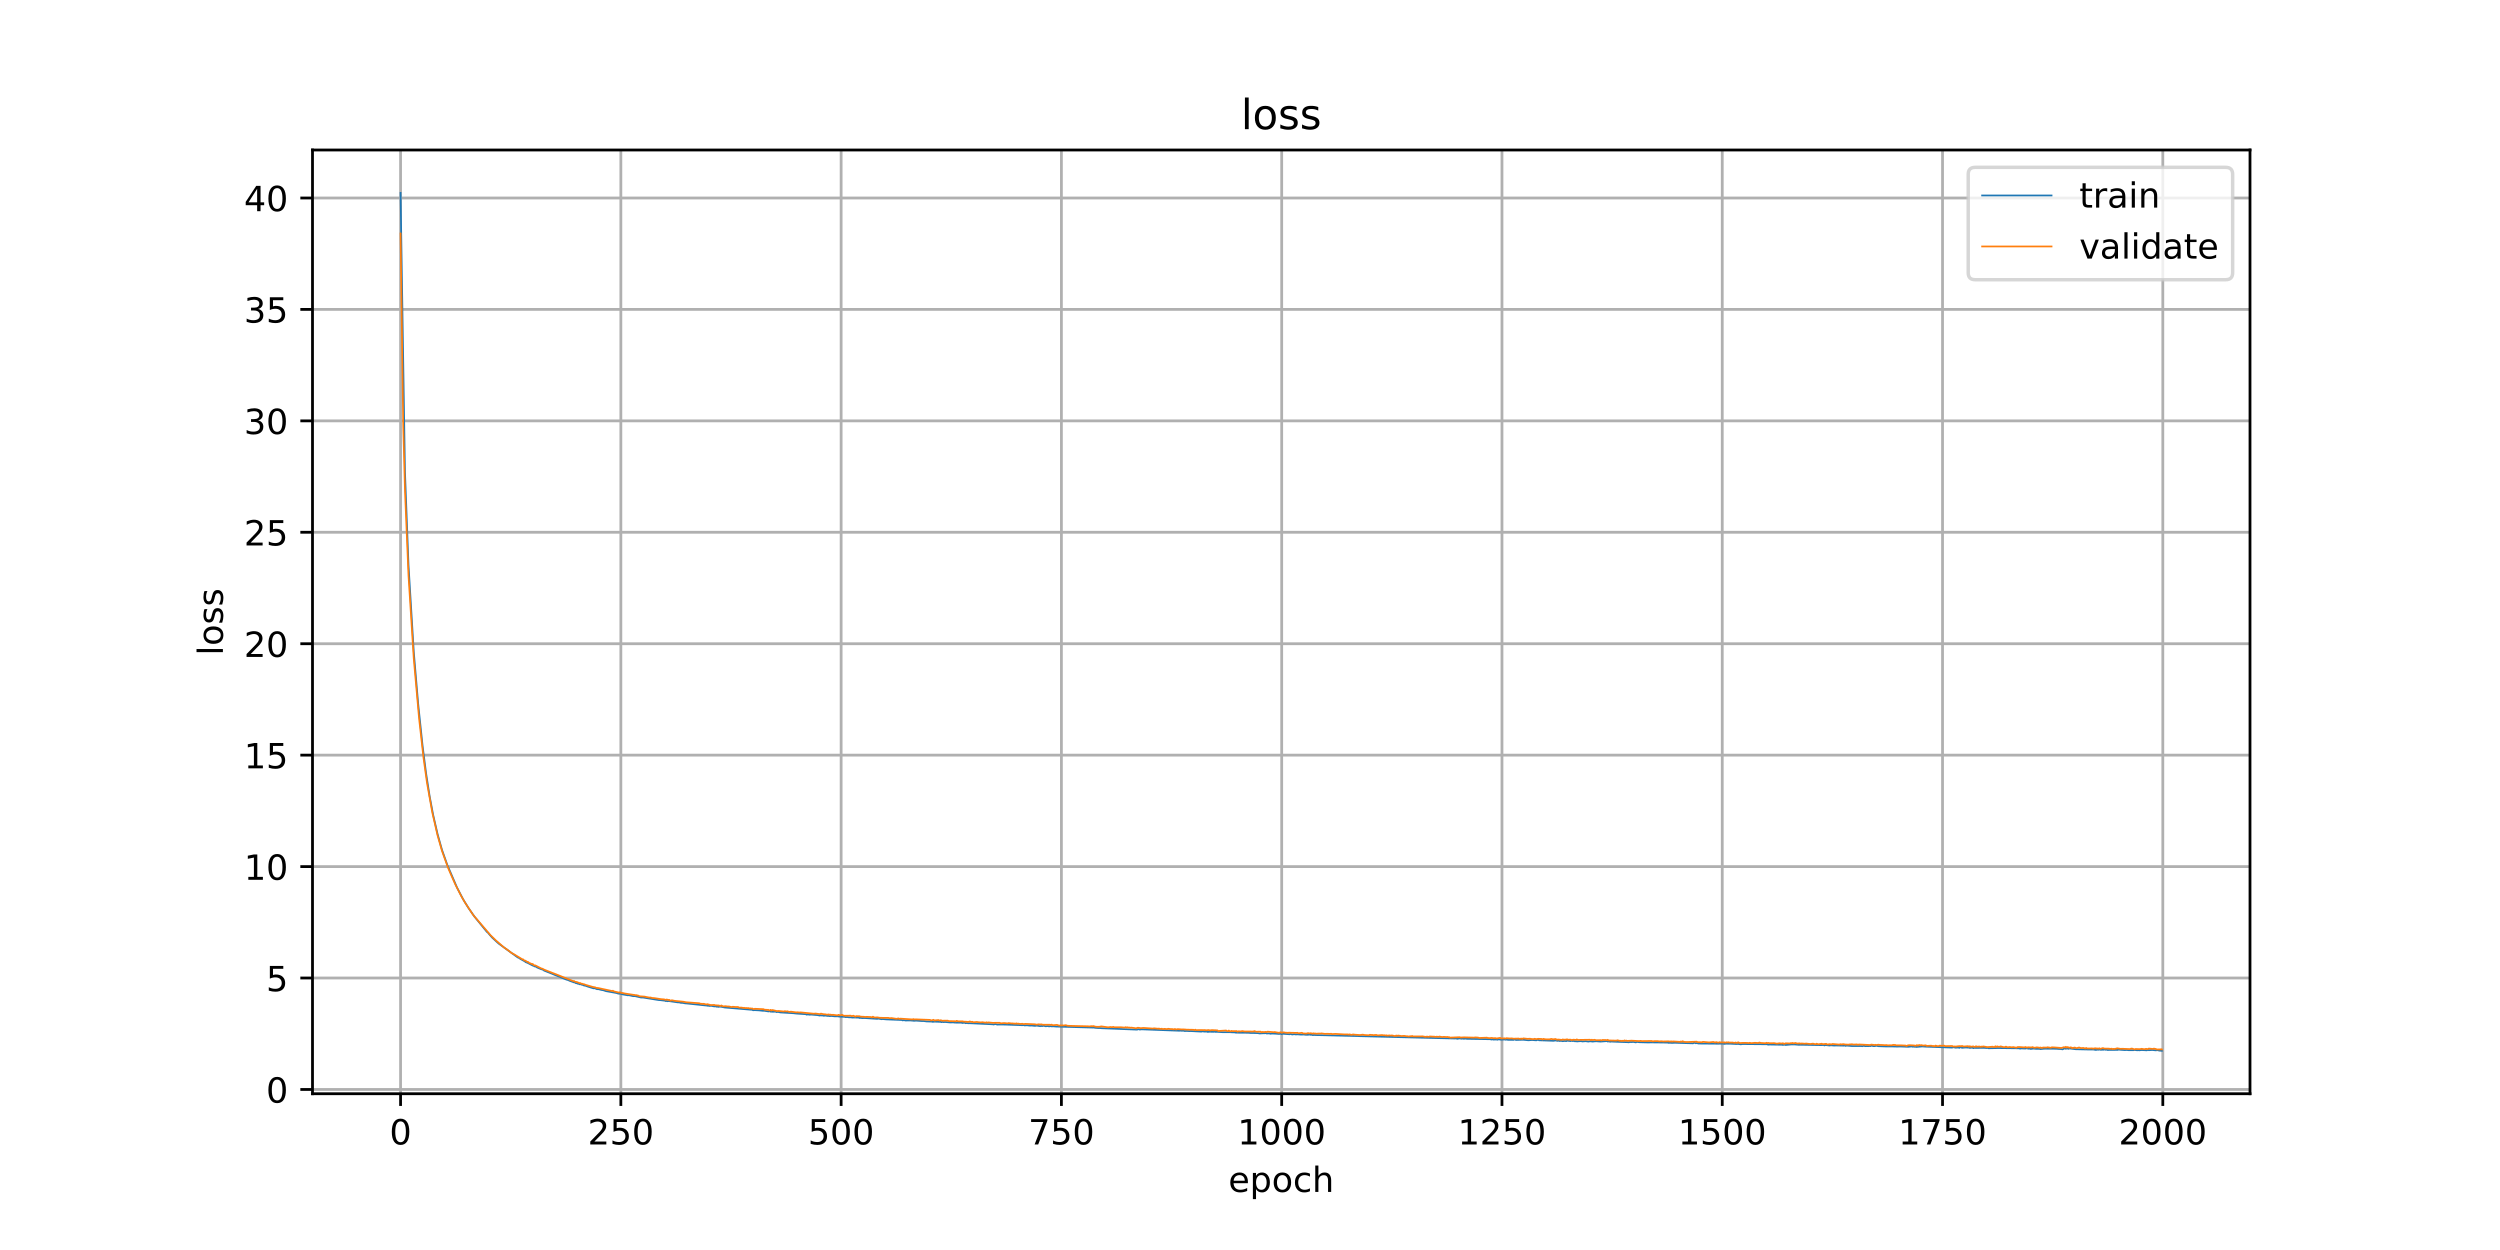 <?xml version="1.0" encoding="utf-8" standalone="no"?>
<!DOCTYPE svg PUBLIC "-//W3C//DTD SVG 1.1//EN"
  "http://www.w3.org/Graphics/SVG/1.1/DTD/svg11.dtd">
<!-- Created with matplotlib (https://matplotlib.org/) -->
<svg height="360pt" version="1.1" viewBox="0 0 720 360" width="720pt" xmlns="http://www.w3.org/2000/svg" xmlns:xlink="http://www.w3.org/1999/xlink">
 <defs>
  <style type="text/css">
*{stroke-linecap:butt;stroke-linejoin:round;}
  </style>
 </defs>
 <g id="figure_1">
  <g id="patch_1">
   <path d="M 0 360 
L 720 360 
L 720 0 
L 0 0 
z
" style="fill:#ffffff;"/>
  </g>
  <g id="axes_1">
   <g id="patch_2">
    <path d="M 90 315 
L 648 315 
L 648 43.2 
L 90 43.2 
z
" style="fill:#ffffff;"/>
   </g>
   <g id="matplotlib.axis_1">
    <g id="xtick_1">
     <g id="line2d_1">
      <path clip-path="url(#p88f28dae9d)" d="M 115.364 315 
L 115.364 43.2 
" style="fill:none;stroke:#b0b0b0;stroke-linecap:square;stroke-width:0.8;"/>
     </g>
     <g id="line2d_2">
      <defs>
       <path d="M 0 0 
L 0 3.5 
" id="m06d5d41395" style="stroke:#000000;stroke-width:0.8;"/>
      </defs>
      <g>
       <use style="stroke:#000000;stroke-width:0.8;" x="115.364" xlink:href="#m06d5d41395" y="315"/>
      </g>
     </g>
     <g id="text_1">
      <!-- 0 -->
      <defs>
       <path d="M 31.781 66.406 
Q 24.172 66.406 20.328 58.906 
Q 16.5 51.422 16.5 36.375 
Q 16.5 21.391 20.328 13.891 
Q 24.172 6.391 31.781 6.391 
Q 39.453 6.391 43.281 13.891 
Q 47.125 21.391 47.125 36.375 
Q 47.125 51.422 43.281 58.906 
Q 39.453 66.406 31.781 66.406 
z
M 31.781 74.219 
Q 44.047 74.219 50.516 64.516 
Q 56.984 54.828 56.984 36.375 
Q 56.984 17.969 50.516 8.266 
Q 44.047 -1.422 31.781 -1.422 
Q 19.531 -1.422 13.062 8.266 
Q 6.594 17.969 6.594 36.375 
Q 6.594 54.828 13.062 64.516 
Q 19.531 74.219 31.781 74.219 
z
" id="DejaVuSans-48"/>
      </defs>
      <g transform="translate(112.182 329.598)scale(0.1 -0.1)">
       <use xlink:href="#DejaVuSans-48"/>
      </g>
     </g>
    </g>
    <g id="xtick_2">
     <g id="line2d_3">
      <path clip-path="url(#p88f28dae9d)" d="M 178.804 315 
L 178.804 43.2 
" style="fill:none;stroke:#b0b0b0;stroke-linecap:square;stroke-width:0.8;"/>
     </g>
     <g id="line2d_4">
      <g>
       <use style="stroke:#000000;stroke-width:0.8;" x="178.804" xlink:href="#m06d5d41395" y="315"/>
      </g>
     </g>
     <g id="text_2">
      <!-- 250 -->
      <defs>
       <path d="M 19.188 8.297 
L 53.609 8.297 
L 53.609 0 
L 7.328 0 
L 7.328 8.297 
Q 12.938 14.109 22.625 23.891 
Q 32.328 33.688 34.812 36.531 
Q 39.547 41.844 41.422 45.531 
Q 43.312 49.219 43.312 52.781 
Q 43.312 58.594 39.234 62.25 
Q 35.156 65.922 28.609 65.922 
Q 23.969 65.922 18.812 64.312 
Q 13.672 62.703 7.812 59.422 
L 7.812 69.391 
Q 13.766 71.781 18.938 73 
Q 24.125 74.219 28.422 74.219 
Q 39.75 74.219 46.484 68.547 
Q 53.219 62.891 53.219 53.422 
Q 53.219 48.922 51.531 44.891 
Q 49.859 40.875 45.406 35.406 
Q 44.188 33.984 37.641 27.219 
Q 31.109 20.453 19.188 8.297 
z
" id="DejaVuSans-50"/>
       <path d="M 10.797 72.906 
L 49.516 72.906 
L 49.516 64.594 
L 19.828 64.594 
L 19.828 46.734 
Q 21.969 47.469 24.109 47.828 
Q 26.266 48.188 28.422 48.188 
Q 40.625 48.188 47.75 41.5 
Q 54.891 34.812 54.891 23.391 
Q 54.891 11.625 47.562 5.094 
Q 40.234 -1.422 26.906 -1.422 
Q 22.312 -1.422 17.547 -0.641 
Q 12.797 0.141 7.719 1.703 
L 7.719 11.625 
Q 12.109 9.234 16.797 8.062 
Q 21.484 6.891 26.703 6.891 
Q 35.156 6.891 40.078 11.328 
Q 45.016 15.766 45.016 23.391 
Q 45.016 31 40.078 35.438 
Q 35.156 39.891 26.703 39.891 
Q 22.75 39.891 18.812 39.016 
Q 14.891 38.141 10.797 36.281 
z
" id="DejaVuSans-53"/>
      </defs>
      <g transform="translate(169.261 329.598)scale(0.1 -0.1)">
       <use xlink:href="#DejaVuSans-50"/>
       <use x="63.623" xlink:href="#DejaVuSans-53"/>
       <use x="127.246" xlink:href="#DejaVuSans-48"/>
      </g>
     </g>
    </g>
    <g id="xtick_3">
     <g id="line2d_5">
      <path clip-path="url(#p88f28dae9d)" d="M 242.245 315 
L 242.245 43.2 
" style="fill:none;stroke:#b0b0b0;stroke-linecap:square;stroke-width:0.8;"/>
     </g>
     <g id="line2d_6">
      <g>
       <use style="stroke:#000000;stroke-width:0.8;" x="242.245" xlink:href="#m06d5d41395" y="315"/>
      </g>
     </g>
     <g id="text_3">
      <!-- 500 -->
      <g transform="translate(232.702 329.598)scale(0.1 -0.1)">
       <use xlink:href="#DejaVuSans-53"/>
       <use x="63.623" xlink:href="#DejaVuSans-48"/>
       <use x="127.246" xlink:href="#DejaVuSans-48"/>
      </g>
     </g>
    </g>
    <g id="xtick_4">
     <g id="line2d_7">
      <path clip-path="url(#p88f28dae9d)" d="M 305.686 315 
L 305.686 43.2 
" style="fill:none;stroke:#b0b0b0;stroke-linecap:square;stroke-width:0.8;"/>
     </g>
     <g id="line2d_8">
      <g>
       <use style="stroke:#000000;stroke-width:0.8;" x="305.686" xlink:href="#m06d5d41395" y="315"/>
      </g>
     </g>
     <g id="text_4">
      <!-- 750 -->
      <defs>
       <path d="M 8.203 72.906 
L 55.078 72.906 
L 55.078 68.703 
L 28.609 0 
L 18.312 0 
L 43.219 64.594 
L 8.203 64.594 
z
" id="DejaVuSans-55"/>
      </defs>
      <g transform="translate(296.142 329.598)scale(0.1 -0.1)">
       <use xlink:href="#DejaVuSans-55"/>
       <use x="63.623" xlink:href="#DejaVuSans-53"/>
       <use x="127.246" xlink:href="#DejaVuSans-48"/>
      </g>
     </g>
    </g>
    <g id="xtick_5">
     <g id="line2d_9">
      <path clip-path="url(#p88f28dae9d)" d="M 369.127 315 
L 369.127 43.2 
" style="fill:none;stroke:#b0b0b0;stroke-linecap:square;stroke-width:0.8;"/>
     </g>
     <g id="line2d_10">
      <g>
       <use style="stroke:#000000;stroke-width:0.8;" x="369.127" xlink:href="#m06d5d41395" y="315"/>
      </g>
     </g>
     <g id="text_5">
      <!-- 1000 -->
      <defs>
       <path d="M 12.406 8.297 
L 28.516 8.297 
L 28.516 63.922 
L 10.984 60.406 
L 10.984 69.391 
L 28.422 72.906 
L 38.281 72.906 
L 38.281 8.297 
L 54.391 8.297 
L 54.391 0 
L 12.406 0 
z
" id="DejaVuSans-49"/>
      </defs>
      <g transform="translate(356.402 329.598)scale(0.1 -0.1)">
       <use xlink:href="#DejaVuSans-49"/>
       <use x="63.623" xlink:href="#DejaVuSans-48"/>
       <use x="127.246" xlink:href="#DejaVuSans-48"/>
       <use x="190.869" xlink:href="#DejaVuSans-48"/>
      </g>
     </g>
    </g>
    <g id="xtick_6">
     <g id="line2d_11">
      <path clip-path="url(#p88f28dae9d)" d="M 432.568 315 
L 432.568 43.2 
" style="fill:none;stroke:#b0b0b0;stroke-linecap:square;stroke-width:0.8;"/>
     </g>
     <g id="line2d_12">
      <g>
       <use style="stroke:#000000;stroke-width:0.8;" x="432.568" xlink:href="#m06d5d41395" y="315"/>
      </g>
     </g>
     <g id="text_6">
      <!-- 1250 -->
      <g transform="translate(419.843 329.598)scale(0.1 -0.1)">
       <use xlink:href="#DejaVuSans-49"/>
       <use x="63.623" xlink:href="#DejaVuSans-50"/>
       <use x="127.246" xlink:href="#DejaVuSans-53"/>
       <use x="190.869" xlink:href="#DejaVuSans-48"/>
      </g>
     </g>
    </g>
    <g id="xtick_7">
     <g id="line2d_13">
      <path clip-path="url(#p88f28dae9d)" d="M 496.009 315 
L 496.009 43.2 
" style="fill:none;stroke:#b0b0b0;stroke-linecap:square;stroke-width:0.8;"/>
     </g>
     <g id="line2d_14">
      <g>
       <use style="stroke:#000000;stroke-width:0.8;" x="496.009" xlink:href="#m06d5d41395" y="315"/>
      </g>
     </g>
     <g id="text_7">
      <!-- 1500 -->
      <g transform="translate(483.284 329.598)scale(0.1 -0.1)">
       <use xlink:href="#DejaVuSans-49"/>
       <use x="63.623" xlink:href="#DejaVuSans-53"/>
       <use x="127.246" xlink:href="#DejaVuSans-48"/>
       <use x="190.869" xlink:href="#DejaVuSans-48"/>
      </g>
     </g>
    </g>
    <g id="xtick_8">
     <g id="line2d_15">
      <path clip-path="url(#p88f28dae9d)" d="M 559.449 315 
L 559.449 43.2 
" style="fill:none;stroke:#b0b0b0;stroke-linecap:square;stroke-width:0.8;"/>
     </g>
     <g id="line2d_16">
      <g>
       <use style="stroke:#000000;stroke-width:0.8;" x="559.449" xlink:href="#m06d5d41395" y="315"/>
      </g>
     </g>
     <g id="text_8">
      <!-- 1750 -->
      <g transform="translate(546.724 329.598)scale(0.1 -0.1)">
       <use xlink:href="#DejaVuSans-49"/>
       <use x="63.623" xlink:href="#DejaVuSans-55"/>
       <use x="127.246" xlink:href="#DejaVuSans-53"/>
       <use x="190.869" xlink:href="#DejaVuSans-48"/>
      </g>
     </g>
    </g>
    <g id="xtick_9">
     <g id="line2d_17">
      <path clip-path="url(#p88f28dae9d)" d="M 622.89 315 
L 622.89 43.2 
" style="fill:none;stroke:#b0b0b0;stroke-linecap:square;stroke-width:0.8;"/>
     </g>
     <g id="line2d_18">
      <g>
       <use style="stroke:#000000;stroke-width:0.8;" x="622.89" xlink:href="#m06d5d41395" y="315"/>
      </g>
     </g>
     <g id="text_9">
      <!-- 2000 -->
      <g transform="translate(610.165 329.598)scale(0.1 -0.1)">
       <use xlink:href="#DejaVuSans-50"/>
       <use x="63.623" xlink:href="#DejaVuSans-48"/>
       <use x="127.246" xlink:href="#DejaVuSans-48"/>
       <use x="190.869" xlink:href="#DejaVuSans-48"/>
      </g>
     </g>
    </g>
    <g id="text_10">
     <!-- epoch -->
     <defs>
      <path d="M 56.203 29.594 
L 56.203 25.203 
L 14.891 25.203 
Q 15.484 15.922 20.484 11.062 
Q 25.484 6.203 34.422 6.203 
Q 39.594 6.203 44.453 7.469 
Q 49.312 8.734 54.109 11.281 
L 54.109 2.781 
Q 49.266 0.734 44.188 -0.344 
Q 39.109 -1.422 33.891 -1.422 
Q 20.797 -1.422 13.156 6.188 
Q 5.516 13.812 5.516 26.812 
Q 5.516 40.234 12.766 48.109 
Q 20.016 56 32.328 56 
Q 43.359 56 49.781 48.891 
Q 56.203 41.797 56.203 29.594 
z
M 47.219 32.234 
Q 47.125 39.594 43.094 43.984 
Q 39.062 48.391 32.422 48.391 
Q 24.906 48.391 20.391 44.141 
Q 15.875 39.891 15.188 32.172 
z
" id="DejaVuSans-101"/>
      <path d="M 18.109 8.203 
L 18.109 -20.797 
L 9.078 -20.797 
L 9.078 54.688 
L 18.109 54.688 
L 18.109 46.391 
Q 20.953 51.266 25.266 53.625 
Q 29.594 56 35.594 56 
Q 45.562 56 51.781 48.094 
Q 58.016 40.188 58.016 27.297 
Q 58.016 14.406 51.781 6.484 
Q 45.562 -1.422 35.594 -1.422 
Q 29.594 -1.422 25.266 0.953 
Q 20.953 3.328 18.109 8.203 
z
M 48.688 27.297 
Q 48.688 37.203 44.609 42.844 
Q 40.531 48.484 33.406 48.484 
Q 26.266 48.484 22.188 42.844 
Q 18.109 37.203 18.109 27.297 
Q 18.109 17.391 22.188 11.75 
Q 26.266 6.109 33.406 6.109 
Q 40.531 6.109 44.609 11.75 
Q 48.688 17.391 48.688 27.297 
z
" id="DejaVuSans-112"/>
      <path d="M 30.609 48.391 
Q 23.391 48.391 19.188 42.75 
Q 14.984 37.109 14.984 27.297 
Q 14.984 17.484 19.156 11.844 
Q 23.344 6.203 30.609 6.203 
Q 37.797 6.203 41.984 11.859 
Q 46.188 17.531 46.188 27.297 
Q 46.188 37.016 41.984 42.703 
Q 37.797 48.391 30.609 48.391 
z
M 30.609 56 
Q 42.328 56 49.016 48.375 
Q 55.719 40.766 55.719 27.297 
Q 55.719 13.875 49.016 6.219 
Q 42.328 -1.422 30.609 -1.422 
Q 18.844 -1.422 12.172 6.219 
Q 5.516 13.875 5.516 27.297 
Q 5.516 40.766 12.172 48.375 
Q 18.844 56 30.609 56 
z
" id="DejaVuSans-111"/>
      <path d="M 48.781 52.594 
L 48.781 44.188 
Q 44.969 46.297 41.141 47.344 
Q 37.312 48.391 33.406 48.391 
Q 24.656 48.391 19.812 42.844 
Q 14.984 37.312 14.984 27.297 
Q 14.984 17.281 19.812 11.734 
Q 24.656 6.203 33.406 6.203 
Q 37.312 6.203 41.141 7.25 
Q 44.969 8.297 48.781 10.406 
L 48.781 2.094 
Q 45.016 0.344 40.984 -0.531 
Q 36.969 -1.422 32.422 -1.422 
Q 20.062 -1.422 12.781 6.344 
Q 5.516 14.109 5.516 27.297 
Q 5.516 40.672 12.859 48.328 
Q 20.219 56 33.016 56 
Q 37.156 56 41.109 55.141 
Q 45.062 54.297 48.781 52.594 
z
" id="DejaVuSans-99"/>
      <path d="M 54.891 33.016 
L 54.891 0 
L 45.906 0 
L 45.906 32.719 
Q 45.906 40.484 42.875 44.328 
Q 39.844 48.188 33.797 48.188 
Q 26.516 48.188 22.312 43.547 
Q 18.109 38.922 18.109 30.906 
L 18.109 0 
L 9.078 0 
L 9.078 75.984 
L 18.109 75.984 
L 18.109 46.188 
Q 21.344 51.125 25.703 53.562 
Q 30.078 56 35.797 56 
Q 45.219 56 50.047 50.172 
Q 54.891 44.344 54.891 33.016 
z
" id="DejaVuSans-104"/>
     </defs>
     <g transform="translate(353.772 343.277)scale(0.1 -0.1)">
      <use xlink:href="#DejaVuSans-101"/>
      <use x="61.523" xlink:href="#DejaVuSans-112"/>
      <use x="125" xlink:href="#DejaVuSans-111"/>
      <use x="186.182" xlink:href="#DejaVuSans-99"/>
      <use x="241.162" xlink:href="#DejaVuSans-104"/>
     </g>
    </g>
   </g>
   <g id="matplotlib.axis_2">
    <g id="ytick_1">
     <g id="line2d_19">
      <path clip-path="url(#p88f28dae9d)" d="M 90 313.764 
L 648 313.764 
" style="fill:none;stroke:#b0b0b0;stroke-linecap:square;stroke-width:0.8;"/>
     </g>
     <g id="line2d_20">
      <defs>
       <path d="M 0 0 
L -3.5 0 
" id="mb025f20c48" style="stroke:#000000;stroke-width:0.8;"/>
      </defs>
      <g>
       <use style="stroke:#000000;stroke-width:0.8;" x="90" xlink:href="#mb025f20c48" y="313.764"/>
      </g>
     </g>
     <g id="text_11">
      <!-- 0 -->
      <g transform="translate(76.638 317.564)scale(0.1 -0.1)">
       <use xlink:href="#DejaVuSans-48"/>
      </g>
     </g>
    </g>
    <g id="ytick_2">
     <g id="line2d_21">
      <path clip-path="url(#p88f28dae9d)" d="M 90 281.671 
L 648 281.671 
" style="fill:none;stroke:#b0b0b0;stroke-linecap:square;stroke-width:0.8;"/>
     </g>
     <g id="line2d_22">
      <g>
       <use style="stroke:#000000;stroke-width:0.8;" x="90" xlink:href="#mb025f20c48" y="281.671"/>
      </g>
     </g>
     <g id="text_12">
      <!-- 5 -->
      <g transform="translate(76.638 285.47)scale(0.1 -0.1)">
       <use xlink:href="#DejaVuSans-53"/>
      </g>
     </g>
    </g>
    <g id="ytick_3">
     <g id="line2d_23">
      <path clip-path="url(#p88f28dae9d)" d="M 90 249.578 
L 648 249.578 
" style="fill:none;stroke:#b0b0b0;stroke-linecap:square;stroke-width:0.8;"/>
     </g>
     <g id="line2d_24">
      <g>
       <use style="stroke:#000000;stroke-width:0.8;" x="90" xlink:href="#mb025f20c48" y="249.578"/>
      </g>
     </g>
     <g id="text_13">
      <!-- 10 -->
      <g transform="translate(70.275 253.377)scale(0.1 -0.1)">
       <use xlink:href="#DejaVuSans-49"/>
       <use x="63.623" xlink:href="#DejaVuSans-48"/>
      </g>
     </g>
    </g>
    <g id="ytick_4">
     <g id="line2d_25">
      <path clip-path="url(#p88f28dae9d)" d="M 90 217.485 
L 648 217.485 
" style="fill:none;stroke:#b0b0b0;stroke-linecap:square;stroke-width:0.8;"/>
     </g>
     <g id="line2d_26">
      <g>
       <use style="stroke:#000000;stroke-width:0.8;" x="90" xlink:href="#mb025f20c48" y="217.485"/>
      </g>
     </g>
     <g id="text_14">
      <!-- 15 -->
      <g transform="translate(70.275 221.284)scale(0.1 -0.1)">
       <use xlink:href="#DejaVuSans-49"/>
       <use x="63.623" xlink:href="#DejaVuSans-53"/>
      </g>
     </g>
    </g>
    <g id="ytick_5">
     <g id="line2d_27">
      <path clip-path="url(#p88f28dae9d)" d="M 90 185.392 
L 648 185.392 
" style="fill:none;stroke:#b0b0b0;stroke-linecap:square;stroke-width:0.8;"/>
     </g>
     <g id="line2d_28">
      <g>
       <use style="stroke:#000000;stroke-width:0.8;" x="90" xlink:href="#mb025f20c48" y="185.392"/>
      </g>
     </g>
     <g id="text_15">
      <!-- 20 -->
      <g transform="translate(70.275 189.191)scale(0.1 -0.1)">
       <use xlink:href="#DejaVuSans-50"/>
       <use x="63.623" xlink:href="#DejaVuSans-48"/>
      </g>
     </g>
    </g>
    <g id="ytick_6">
     <g id="line2d_29">
      <path clip-path="url(#p88f28dae9d)" d="M 90 153.298 
L 648 153.298 
" style="fill:none;stroke:#b0b0b0;stroke-linecap:square;stroke-width:0.8;"/>
     </g>
     <g id="line2d_30">
      <g>
       <use style="stroke:#000000;stroke-width:0.8;" x="90" xlink:href="#mb025f20c48" y="153.298"/>
      </g>
     </g>
     <g id="text_16">
      <!-- 25 -->
      <g transform="translate(70.275 157.098)scale(0.1 -0.1)">
       <use xlink:href="#DejaVuSans-50"/>
       <use x="63.623" xlink:href="#DejaVuSans-53"/>
      </g>
     </g>
    </g>
    <g id="ytick_7">
     <g id="line2d_31">
      <path clip-path="url(#p88f28dae9d)" d="M 90 121.205 
L 648 121.205 
" style="fill:none;stroke:#b0b0b0;stroke-linecap:square;stroke-width:0.8;"/>
     </g>
     <g id="line2d_32">
      <g>
       <use style="stroke:#000000;stroke-width:0.8;" x="90" xlink:href="#mb025f20c48" y="121.205"/>
      </g>
     </g>
     <g id="text_17">
      <!-- 30 -->
      <defs>
       <path d="M 40.578 39.312 
Q 47.656 37.797 51.625 33 
Q 55.609 28.219 55.609 21.188 
Q 55.609 10.406 48.188 4.484 
Q 40.766 -1.422 27.094 -1.422 
Q 22.516 -1.422 17.656 -0.516 
Q 12.797 0.391 7.625 2.203 
L 7.625 11.719 
Q 11.719 9.328 16.594 8.109 
Q 21.484 6.891 26.812 6.891 
Q 36.078 6.891 40.938 10.547 
Q 45.797 14.203 45.797 21.188 
Q 45.797 27.641 41.281 31.266 
Q 36.766 34.906 28.719 34.906 
L 20.219 34.906 
L 20.219 43.016 
L 29.109 43.016 
Q 36.375 43.016 40.234 45.922 
Q 44.094 48.828 44.094 54.297 
Q 44.094 59.906 40.109 62.906 
Q 36.141 65.922 28.719 65.922 
Q 24.656 65.922 20.016 65.031 
Q 15.375 64.156 9.812 62.312 
L 9.812 71.094 
Q 15.438 72.656 20.344 73.438 
Q 25.25 74.219 29.594 74.219 
Q 40.828 74.219 47.359 69.109 
Q 53.906 64.016 53.906 55.328 
Q 53.906 49.266 50.438 45.094 
Q 46.969 40.922 40.578 39.312 
z
" id="DejaVuSans-51"/>
      </defs>
      <g transform="translate(70.275 125.004)scale(0.1 -0.1)">
       <use xlink:href="#DejaVuSans-51"/>
       <use x="63.623" xlink:href="#DejaVuSans-48"/>
      </g>
     </g>
    </g>
    <g id="ytick_8">
     <g id="line2d_33">
      <path clip-path="url(#p88f28dae9d)" d="M 90 89.112 
L 648 89.112 
" style="fill:none;stroke:#b0b0b0;stroke-linecap:square;stroke-width:0.8;"/>
     </g>
     <g id="line2d_34">
      <g>
       <use style="stroke:#000000;stroke-width:0.8;" x="90" xlink:href="#mb025f20c48" y="89.112"/>
      </g>
     </g>
     <g id="text_18">
      <!-- 35 -->
      <g transform="translate(70.275 92.911)scale(0.1 -0.1)">
       <use xlink:href="#DejaVuSans-51"/>
       <use x="63.623" xlink:href="#DejaVuSans-53"/>
      </g>
     </g>
    </g>
    <g id="ytick_9">
     <g id="line2d_35">
      <path clip-path="url(#p88f28dae9d)" d="M 90 57.019 
L 648 57.019 
" style="fill:none;stroke:#b0b0b0;stroke-linecap:square;stroke-width:0.8;"/>
     </g>
     <g id="line2d_36">
      <g>
       <use style="stroke:#000000;stroke-width:0.8;" x="90" xlink:href="#mb025f20c48" y="57.019"/>
      </g>
     </g>
     <g id="text_19">
      <!-- 40 -->
      <defs>
       <path d="M 37.797 64.312 
L 12.891 25.391 
L 37.797 25.391 
z
M 35.203 72.906 
L 47.609 72.906 
L 47.609 25.391 
L 58.016 25.391 
L 58.016 17.188 
L 47.609 17.188 
L 47.609 0 
L 37.797 0 
L 37.797 17.188 
L 4.891 17.188 
L 4.891 26.703 
z
" id="DejaVuSans-52"/>
      </defs>
      <g transform="translate(70.275 60.818)scale(0.1 -0.1)">
       <use xlink:href="#DejaVuSans-52"/>
       <use x="63.623" xlink:href="#DejaVuSans-48"/>
      </g>
     </g>
    </g>
    <g id="text_20">
     <!-- loss -->
     <defs>
      <path d="M 9.422 75.984 
L 18.406 75.984 
L 18.406 0 
L 9.422 0 
z
" id="DejaVuSans-108"/>
      <path d="M 44.281 53.078 
L 44.281 44.578 
Q 40.484 46.531 36.375 47.5 
Q 32.281 48.484 27.875 48.484 
Q 21.188 48.484 17.844 46.438 
Q 14.5 44.391 14.5 40.281 
Q 14.5 37.156 16.891 35.375 
Q 19.281 33.594 26.516 31.984 
L 29.594 31.297 
Q 39.156 29.25 43.188 25.516 
Q 47.219 21.781 47.219 15.094 
Q 47.219 7.469 41.188 3.016 
Q 35.156 -1.422 24.609 -1.422 
Q 20.219 -1.422 15.453 -0.562 
Q 10.688 0.297 5.422 2 
L 5.422 11.281 
Q 10.406 8.688 15.234 7.391 
Q 20.062 6.109 24.812 6.109 
Q 31.156 6.109 34.562 8.281 
Q 37.984 10.453 37.984 14.406 
Q 37.984 18.062 35.516 20.016 
Q 33.062 21.969 24.703 23.781 
L 21.578 24.516 
Q 13.234 26.266 9.516 29.906 
Q 5.812 33.547 5.812 39.891 
Q 5.812 47.609 11.281 51.797 
Q 16.75 56 26.812 56 
Q 31.781 56 36.172 55.266 
Q 40.578 54.547 44.281 53.078 
z
" id="DejaVuSans-115"/>
     </defs>
     <g transform="translate(64.195 188.758)rotate(-90)scale(0.1 -0.1)">
      <use xlink:href="#DejaVuSans-108"/>
      <use x="27.783" xlink:href="#DejaVuSans-111"/>
      <use x="88.965" xlink:href="#DejaVuSans-115"/>
      <use x="141.064" xlink:href="#DejaVuSans-115"/>
     </g>
    </g>
   </g>
   <g id="line2d_37">
    <path clip-path="url(#p88f28dae9d)" d="M 115.364 55.555 
L 116.632 135.856 
L 117.648 162.655 
L 119.17 187.745 
L 120.439 202.738 
L 121.708 214.814 
L 122.723 222.761 
L 123.738 229.311 
L 124.753 234.705 
L 126.022 240.214 
L 127.291 244.741 
L 128.813 249.064 
L 131.604 255.571 
L 133.381 258.997 
L 134.903 261.484 
L 136.68 264.033 
L 140.232 268.402 
L 140.486 268.561 
L 140.994 269.185 
L 141.755 270.039 
L 143.278 271.451 
L 143.785 271.886 
L 149.114 275.753 
L 149.368 275.827 
L 149.875 276.179 
L 151.144 276.882 
L 151.398 277.102 
L 151.906 277.288 
L 153.428 278.083 
L 153.682 278.137 
L 153.936 278.334 
L 154.189 278.322 
L 154.697 278.64 
L 155.458 278.959 
L 155.966 279.165 
L 156.22 279.197 
L 156.727 279.547 
L 157.235 279.741 
L 162.817 282.012 
L 163.325 282.191 
L 163.579 282.243 
L 164.086 282.485 
L 165.355 282.939 
L 165.609 282.955 
L 165.863 283.167 
L 166.116 283.151 
L 166.37 283.311 
L 166.624 283.299 
L 166.878 283.474 
L 167.131 283.448 
L 167.639 283.629 
L 167.893 283.656 
L 168.146 283.817 
L 168.654 283.902 
L 169.161 284.099 
L 170.938 284.65 
L 171.192 284.55 
L 171.445 284.723 
L 171.699 284.756 
L 171.953 284.909 
L 172.207 284.849 
L 173.222 285.11 
L 173.729 285.182 
L 174.49 285.442 
L 177.536 285.983 
L 178.043 286.159 
L 178.804 286.212 
L 179.312 286.382 
L 180.835 286.654 
L 181.088 286.61 
L 182.357 286.897 
L 182.865 286.88 
L 183.626 287.059 
L 184.641 287.294 
L 185.149 287.28 
L 189.716 288.021 
L 190.224 288.05 
L 191.493 288.204 
L 191.746 288.321 
L 192 288.279 
L 192.254 288.364 
L 192.508 288.294 
L 195.299 288.699 
L 195.553 288.672 
L 196.06 288.817 
L 196.568 288.829 
L 197.329 288.968 
L 197.837 289.003 
L 202.912 289.541 
L 203.419 289.586 
L 203.927 289.674 
L 204.181 289.654 
L 204.435 289.746 
L 204.688 289.647 
L 205.703 289.852 
L 206.211 289.847 
L 206.465 289.958 
L 206.718 289.902 
L 206.972 289.991 
L 207.226 289.91 
L 207.733 289.958 
L 208.749 290.163 
L 215.854 290.765 
L 216.361 290.803 
L 216.615 290.81 
L 216.869 290.956 
L 217.376 290.92 
L 217.884 290.95 
L 218.645 290.99 
L 219.66 291.108 
L 220.168 291.115 
L 221.183 291.274 
L 221.437 291.297 
L 221.69 291.205 
L 221.944 291.36 
L 222.959 291.381 
L 223.213 291.324 
L 223.721 291.504 
L 223.974 291.41 
L 224.736 291.581 
L 228.542 291.813 
L 229.303 291.902 
L 232.095 292.096 
L 232.348 292.242 
L 232.602 292.137 
L 233.11 292.238 
L 233.617 292.201 
L 234.886 292.31 
L 235.394 292.347 
L 236.155 292.494 
L 236.409 292.371 
L 236.662 292.48 
L 236.916 292.444 
L 237.17 292.541 
L 237.678 292.506 
L 237.931 292.491 
L 238.185 292.59 
L 238.693 292.594 
L 238.946 292.648 
L 239.454 292.599 
L 240.469 292.714 
L 241.23 292.693 
L 241.738 292.784 
L 243.26 292.854 
L 243.514 292.934 
L 244.022 292.912 
L 244.529 293 
L 245.037 293.001 
L 245.544 293.062 
L 246.052 293.046 
L 247.321 293.083 
L 247.574 293.188 
L 247.828 293.146 
L 248.336 293.218 
L 248.843 293.196 
L 249.351 293.215 
L 252.65 293.438 
L 252.903 293.358 
L 253.918 293.539 
L 254.172 293.482 
L 254.68 293.53 
L 255.187 293.581 
L 259.755 293.766 
L 260.009 293.894 
L 260.262 293.783 
L 260.77 293.905 
L 262.293 293.899 
L 263.308 293.996 
L 263.815 293.944 
L 265.338 294.057 
L 266.099 294.076 
L 266.86 294.174 
L 268.383 294.22 
L 268.637 294.292 
L 269.144 294.233 
L 270.921 294.299 
L 271.174 294.398 
L 271.428 294.285 
L 271.682 294.37 
L 272.189 294.336 
L 273.712 294.477 
L 274.473 294.442 
L 274.981 294.51 
L 275.996 294.537 
L 276.757 294.516 
L 277.265 294.63 
L 277.772 294.505 
L 278.026 294.69 
L 278.533 294.625 
L 278.787 294.708 
L 279.295 294.688 
L 285.893 295.001 
L 286.146 295.064 
L 286.654 294.923 
L 287.161 295.078 
L 288.684 295.063 
L 289.953 295.097 
L 294.52 295.267 
L 294.774 295.201 
L 295.028 295.321 
L 295.789 295.279 
L 296.551 295.382 
L 297.058 295.355 
L 298.073 295.458 
L 298.581 295.383 
L 299.596 295.542 
L 299.85 295.465 
L 300.103 295.525 
L 300.611 295.421 
L 301.118 295.572 
L 301.88 295.501 
L 302.133 295.634 
L 302.387 295.521 
L 302.895 295.599 
L 303.402 295.579 
L 304.163 295.653 
L 314.822 295.949 
L 315.075 295.918 
L 315.329 296.015 
L 315.837 296.046 
L 316.344 296.085 
L 316.852 296.091 
L 317.359 296.135 
L 327.51 296.54 
L 327.763 296.38 
L 328.271 296.519 
L 328.779 296.449 
L 339.69 296.855 
L 339.944 296.821 
L 340.452 296.874 
L 340.705 296.822 
L 341.213 296.945 
L 341.72 296.916 
L 342.482 296.963 
L 342.989 296.952 
L 346.034 297.112 
L 346.288 297.025 
L 346.796 297.094 
L 347.557 297.093 
L 347.811 297.195 
L 348.318 297.137 
L 349.587 297.17 
L 349.841 297.105 
L 350.095 297.19 
L 350.602 297.178 
L 352.125 297.271 
L 354.155 297.271 
L 355.17 297.327 
L 355.424 297.302 
L 355.931 297.411 
L 359.484 297.442 
L 360.245 297.513 
L 360.753 297.498 
L 362.275 297.544 
L 362.783 297.641 
L 363.798 297.578 
L 364.305 297.574 
L 364.559 297.536 
L 364.813 297.653 
L 365.574 297.611 
L 365.828 297.723 
L 366.335 297.661 
L 366.843 297.678 
L 367.351 297.702 
L 368.366 297.781 
L 368.873 297.709 
L 369.127 297.855 
L 369.381 297.722 
L 369.888 297.765 
L 371.411 297.871 
L 371.665 297.771 
L 372.172 297.942 
L 372.68 297.839 
L 373.187 297.92 
L 373.695 297.89 
L 374.71 297.973 
L 375.471 297.943 
L 375.978 298.013 
L 376.74 298.024 
L 376.994 297.942 
L 377.501 298.035 
L 377.755 297.993 
L 378.009 298.109 
L 378.516 298.076 
L 379.024 298.104 
L 419.118 299.102 
L 419.372 299.023 
L 419.626 299.189 
L 420.387 299.061 
L 420.895 299.162 
L 421.148 299.107 
L 421.656 299.184 
L 421.91 299.104 
L 422.417 299.182 
L 429.269 299.299 
L 429.523 299.417 
L 429.776 299.296 
L 430.03 299.4 
L 431.045 299.386 
L 431.299 299.453 
L 431.553 299.318 
L 432.314 299.437 
L 433.329 299.37 
L 433.583 299.444 
L 433.837 299.392 
L 434.344 299.484 
L 435.613 299.485 
L 435.867 299.5 
L 436.12 299.363 
L 436.628 299.514 
L 438.658 299.45 
L 440.181 299.604 
L 441.196 299.523 
L 442.464 299.616 
L 442.972 299.432 
L 443.226 299.602 
L 447.54 299.759 
L 447.793 299.642 
L 448.301 299.716 
L 448.555 299.784 
L 448.809 299.659 
L 449.062 299.818 
L 449.57 299.765 
L 450.077 299.863 
L 450.585 299.793 
L 451.092 299.846 
L 451.346 299.725 
L 451.854 299.784 
L 452.361 299.845 
L 452.615 299.718 
L 452.869 299.819 
L 453.376 299.813 
L 453.63 299.923 
L 453.884 299.825 
L 454.138 299.943 
L 454.645 299.89 
L 455.406 299.841 
L 455.66 299.94 
L 456.675 299.864 
L 457.436 299.976 
L 457.944 299.887 
L 458.705 299.975 
L 459.213 299.915 
L 459.72 299.882 
L 460.228 299.927 
L 460.989 299.978 
L 462.766 299.837 
L 463.019 299.974 
L 463.273 299.922 
L 463.781 300.026 
L 464.034 299.961 
L 464.542 299.993 
L 465.557 300.035 
L 468.856 300.157 
L 469.11 300.193 
L 469.363 300.097 
L 469.871 300.125 
L 470.378 300.067 
L 471.14 300.217 
L 471.393 300.065 
L 472.155 300.163 
L 474.692 300.233 
L 475.454 300.212 
L 478.753 300.249 
L 480.275 300.275 
L 480.529 300.341 
L 481.036 300.328 
L 481.544 300.364 
L 482.305 300.32 
L 483.828 300.372 
L 485.604 300.423 
L 487.634 300.481 
L 487.888 300.293 
L 488.396 300.469 
L 488.649 300.395 
L 489.157 300.542 
L 494.74 300.591 
L 495.755 300.576 
L 496.262 300.56 
L 496.516 300.652 
L 497.277 300.575 
L 497.785 300.603 
L 498.546 300.601 
L 500.069 300.683 
L 500.576 300.654 
L 501.338 300.77 
L 501.845 300.69 
L 508.95 300.754 
L 509.204 300.873 
L 509.712 300.829 
L 513.264 300.895 
L 513.518 300.96 
L 513.772 300.852 
L 514.279 300.959 
L 515.802 300.813 
L 516.817 300.798 
L 518.086 300.914 
L 518.593 300.891 
L 524.43 301 
L 525.191 300.96 
L 525.445 301.096 
L 525.699 300.97 
L 526.968 301.121 
L 527.221 301.043 
L 528.236 301.128 
L 528.744 301.1 
L 531.028 301.151 
L 531.282 301.084 
L 531.535 301.236 
L 531.789 301.124 
L 533.312 301.263 
L 536.103 301.274 
L 536.357 301.31 
L 536.864 301.169 
L 537.118 301.301 
L 537.626 301.275 
L 538.133 301.297 
L 538.387 301.236 
L 538.641 301.294 
L 539.148 301.127 
L 539.402 301.28 
L 539.91 301.285 
L 540.417 301.173 
L 540.925 301.302 
L 543.462 301.391 
L 543.97 301.387 
L 545.746 301.393 
L 546.254 301.424 
L 547.269 301.397 
L 548.537 301.444 
L 549.553 301.489 
L 550.568 301.375 
L 550.821 301.47 
L 551.075 301.414 
L 551.329 301.491 
L 551.583 301.438 
L 551.836 301.53 
L 553.613 301.378 
L 554.628 301.443 
L 562.241 301.715 
L 562.494 301.589 
L 563.256 301.742 
L 564.017 301.676 
L 564.271 301.797 
L 564.525 301.634 
L 564.778 301.614 
L 565.032 301.764 
L 566.047 301.685 
L 566.555 301.701 
L 567.062 301.724 
L 567.316 301.811 
L 567.824 301.736 
L 568.077 301.737 
L 568.331 301.882 
L 568.585 301.781 
L 569.092 301.805 
L 571.376 301.782 
L 572.137 301.838 
L 572.391 301.775 
L 572.645 301.904 
L 575.69 301.836 
L 576.198 301.852 
L 581.527 301.922 
L 581.78 302.029 
L 582.034 301.941 
L 583.303 301.993 
L 583.557 301.91 
L 584.318 302.035 
L 584.572 301.992 
L 584.826 302.106 
L 585.587 301.994 
L 586.348 302.068 
L 587.363 302.069 
L 587.617 302.149 
L 588.632 302.04 
L 589.14 302.024 
L 591.17 302.038 
L 591.677 302.044 
L 592.185 302.048 
L 592.946 302.106 
L 593.707 302.135 
L 593.961 302.228 
L 594.722 301.899 
L 594.976 302.073 
L 595.23 301.926 
L 595.737 302.066 
L 595.991 301.955 
L 597.768 302.178 
L 600.813 302.249 
L 601.828 302.272 
L 602.843 302.257 
L 603.604 302.39 
L 604.112 302.295 
L 604.365 302.338 
L 604.619 302.246 
L 604.873 302.337 
L 605.38 302.332 
L 605.888 302.323 
L 606.142 302.227 
L 606.396 302.353 
L 606.649 302.266 
L 606.903 302.395 
L 608.679 302.372 
L 609.187 302.389 
L 609.441 302.328 
L 609.694 302.399 
L 610.202 302.287 
L 610.709 302.341 
L 611.978 302.433 
L 612.486 302.39 
L 612.993 302.452 
L 614.516 302.45 
L 614.77 302.391 
L 615.277 302.453 
L 615.531 302.494 
L 615.785 302.417 
L 616.039 302.497 
L 616.8 302.413 
L 618.322 302.498 
L 618.576 302.349 
L 618.83 302.462 
L 619.845 302.397 
L 620.86 302.502 
L 621.368 302.442 
L 621.875 302.578 
L 622.636 302.643 
L 622.636 302.643 
" style="fill:none;stroke:#1f77b4;stroke-linecap:square;stroke-width:0.5;"/>
   </g>
   <g id="line2d_38">
    <path clip-path="url(#p88f28dae9d)" d="M 115.364 67.242 
L 116.125 122.416 
L 116.632 141.252 
L 117.648 165.816 
L 119.17 189.768 
L 120.693 206.904 
L 121.961 218.186 
L 122.977 225.478 
L 124.499 233.992 
L 126.022 240.612 
L 127.291 245.051 
L 129.067 249.996 
L 130.082 252.34 
L 131.097 254.646 
L 131.858 256.156 
L 132.873 258.134 
L 133.888 259.893 
L 136.172 263.366 
L 136.68 263.993 
L 141.247 269.32 
L 142.77 270.807 
L 145.054 272.785 
L 146.323 273.675 
L 147.338 274.475 
L 147.845 274.714 
L 150.383 276.263 
L 150.637 276.274 
L 150.89 276.567 
L 151.398 276.71 
L 151.652 276.942 
L 152.159 277.078 
L 152.413 277.368 
L 152.667 277.407 
L 153.174 277.65 
L 153.428 277.616 
L 153.682 277.958 
L 154.189 278.045 
L 155.966 278.952 
L 156.22 278.987 
L 156.727 279.265 
L 165.101 282.564 
L 165.355 282.532 
L 165.609 282.757 
L 166.116 282.819 
L 166.878 283.135 
L 167.131 283.121 
L 167.385 283.323 
L 167.639 283.293 
L 167.893 283.434 
L 168.146 283.436 
L 168.654 283.634 
L 170.684 284.223 
L 171.445 284.367 
L 171.699 284.513 
L 172.207 284.538 
L 176.267 285.409 
L 176.521 285.323 
L 176.774 285.518 
L 178.297 285.867 
L 178.551 285.759 
L 178.804 285.939 
L 179.312 285.984 
L 179.82 286.108 
L 182.611 286.537 
L 182.865 286.545 
L 183.118 286.678 
L 183.372 286.581 
L 183.626 286.744 
L 183.88 286.732 
L 184.133 286.919 
L 185.656 287.023 
L 186.164 287.139 
L 186.925 287.28 
L 187.432 287.283 
L 187.686 287.407 
L 188.447 287.457 
L 190.478 287.769 
L 191.239 287.813 
L 191.746 287.968 
L 192 287.853 
L 192.508 287.998 
L 192.761 287.953 
L 193.015 288.209 
L 193.523 288.076 
L 194.284 288.241 
L 196.822 288.494 
L 197.583 288.65 
L 201.389 288.933 
L 201.897 289.133 
L 202.151 289.059 
L 202.404 289.164 
L 202.658 289.078 
L 203.419 289.306 
L 203.673 289.19 
L 204.688 289.458 
L 205.703 289.413 
L 206.211 289.581 
L 206.465 289.507 
L 206.718 289.612 
L 206.972 289.554 
L 207.48 289.755 
L 207.733 289.567 
L 208.241 289.83 
L 209.002 289.782 
L 209.51 289.865 
L 210.017 289.873 
L 210.525 290 
L 210.779 290.029 
L 211.032 289.943 
L 211.794 290.016 
L 212.555 290.009 
L 212.809 290.201 
L 213.57 290.18 
L 214.078 290.296 
L 214.331 290.237 
L 214.585 290.38 
L 214.839 290.282 
L 215.093 290.352 
L 215.6 290.33 
L 215.854 290.464 
L 216.108 290.4 
L 216.361 290.482 
L 216.615 290.428 
L 217.123 290.664 
L 217.376 290.525 
L 219.914 290.645 
L 220.168 290.796 
L 220.675 290.798 
L 220.929 290.878 
L 221.183 290.803 
L 221.69 291.036 
L 221.944 290.828 
L 222.198 291.044 
L 222.452 290.877 
L 223.721 291.189 
L 224.228 291.154 
L 225.751 291.314 
L 226.004 291.216 
L 226.512 291.303 
L 226.766 291.244 
L 227.273 291.435 
L 227.781 291.357 
L 229.303 291.567 
L 229.811 291.535 
L 230.065 291.609 
L 230.572 291.568 
L 231.08 291.617 
L 234.379 291.949 
L 234.886 291.897 
L 236.155 292.073 
L 236.409 291.918 
L 237.17 292.094 
L 237.678 292.119 
L 238.185 292.229 
L 238.693 292.146 
L 238.946 292.256 
L 239.2 292.205 
L 239.454 292.282 
L 239.961 292.264 
L 240.976 292.4 
L 241.23 292.419 
L 241.484 292.263 
L 241.991 292.436 
L 242.499 292.265 
L 243.007 292.525 
L 243.768 292.526 
L 245.037 292.519 
L 245.29 292.663 
L 245.798 292.513 
L 246.305 292.819 
L 246.559 292.648 
L 247.574 292.673 
L 247.828 292.791 
L 248.843 292.833 
L 249.097 292.89 
L 249.604 292.847 
L 250.873 292.914 
L 251.127 293.057 
L 251.381 292.805 
L 251.888 293.053 
L 252.65 292.999 
L 253.411 293.129 
L 255.948 293.156 
L 256.202 293.266 
L 256.71 293.2 
L 258.232 293.429 
L 258.74 293.287 
L 258.994 293.469 
L 259.247 293.363 
L 262.8 293.598 
L 263.054 293.492 
L 263.308 293.598 
L 263.815 293.571 
L 265.084 293.625 
L 267.875 293.73 
L 268.129 293.909 
L 268.89 293.698 
L 269.144 293.939 
L 269.652 293.8 
L 269.905 293.872 
L 270.159 293.736 
L 270.667 293.942 
L 270.921 293.816 
L 271.428 293.989 
L 271.936 293.942 
L 272.697 293.955 
L 272.951 293.939 
L 273.204 294.073 
L 274.981 294.112 
L 275.234 294.183 
L 275.488 293.989 
L 275.996 294.152 
L 277.265 294.138 
L 277.518 294.234 
L 278.026 294.246 
L 278.533 294.277 
L 278.787 294.338 
L 279.295 294.178 
L 279.802 294.324 
L 280.056 294.26 
L 280.31 294.422 
L 281.325 294.324 
L 281.832 294.404 
L 282.594 294.461 
L 282.847 294.391 
L 283.862 294.534 
L 284.116 294.408 
L 284.37 294.547 
L 284.624 294.449 
L 285.893 294.582 
L 287.923 294.556 
L 288.176 294.731 
L 289.191 294.636 
L 290.207 294.742 
L 290.46 294.643 
L 290.968 294.706 
L 291.475 294.763 
L 291.729 294.721 
L 291.983 294.844 
L 292.237 294.769 
L 292.49 294.845 
L 292.744 294.721 
L 292.998 294.847 
L 293.252 294.792 
L 293.759 294.895 
L 294.52 294.845 
L 294.774 294.957 
L 295.282 294.871 
L 298.073 294.996 
L 298.581 295.106 
L 299.088 294.998 
L 299.596 295.057 
L 299.85 295 
L 300.357 295.129 
L 302.387 295.127 
L 302.641 295.188 
L 302.895 295.086 
L 303.148 295.269 
L 304.417 295.166 
L 304.925 295.339 
L 305.179 295.388 
L 305.432 295.268 
L 305.686 295.374 
L 305.94 295.275 
L 306.194 295.353 
L 306.955 295.25 
L 307.462 295.427 
L 313.299 295.57 
L 313.806 295.612 
L 314.314 295.518 
L 314.568 295.61 
L 314.822 295.493 
L 315.583 295.704 
L 316.344 295.72 
L 316.852 295.692 
L 317.105 295.592 
L 319.136 295.867 
L 319.897 295.77 
L 320.151 295.844 
L 320.658 295.742 
L 320.912 295.861 
L 321.927 295.856 
L 322.942 295.862 
L 323.703 295.929 
L 323.957 295.932 
L 324.211 295.816 
L 324.465 295.971 
L 324.718 295.85 
L 324.972 295.97 
L 325.226 295.912 
L 325.48 296.023 
L 325.733 295.949 
L 326.748 296.076 
L 327.256 296.187 
L 327.51 296.018 
L 327.763 295.992 
L 328.271 296.061 
L 328.525 296.121 
L 329.286 296.036 
L 332.077 296.229 
L 332.331 296.15 
L 333.346 296.261 
L 333.854 296.234 
L 334.108 296.343 
L 334.615 296.26 
L 334.869 296.396 
L 335.376 296.301 
L 336.138 296.401 
L 336.391 296.278 
L 337.153 296.376 
L 337.66 296.372 
L 337.914 296.47 
L 338.422 296.345 
L 338.675 296.505 
L 339.183 296.38 
L 340.198 296.465 
L 341.213 296.48 
L 341.72 296.54 
L 343.751 296.579 
L 344.004 296.69 
L 344.258 296.545 
L 344.512 296.686 
L 345.273 296.651 
L 346.542 296.672 
L 347.049 296.656 
L 347.303 296.733 
L 348.065 296.649 
L 348.572 296.778 
L 348.826 296.658 
L 349.08 296.722 
L 349.333 296.634 
L 349.587 296.754 
L 349.841 296.691 
L 350.348 296.739 
L 350.602 296.733 
L 350.856 296.947 
L 351.363 296.892 
L 353.14 296.784 
L 353.394 296.963 
L 353.647 296.981 
L 353.901 296.792 
L 354.155 296.996 
L 354.409 297.04 
L 354.662 296.889 
L 354.916 296.978 
L 355.424 296.971 
L 356.185 296.953 
L 356.439 297.141 
L 356.692 297.005 
L 357.454 297.051 
L 357.708 296.94 
L 358.469 297.061 
L 361.006 297.076 
L 361.26 296.938 
L 361.768 297.143 
L 363.037 297.107 
L 363.29 297.309 
L 363.544 297.2 
L 364.052 297.242 
L 364.559 297.177 
L 364.813 297.26 
L 365.067 297.117 
L 366.843 297.279 
L 367.097 297.221 
L 367.604 297.326 
L 368.366 297.446 
L 368.873 297.265 
L 369.127 297.45 
L 369.634 297.301 
L 370.396 297.442 
L 370.649 297.399 
L 370.903 297.499 
L 371.157 297.407 
L 371.918 297.442 
L 373.441 297.473 
L 373.695 297.434 
L 373.948 297.602 
L 374.963 297.436 
L 375.217 297.617 
L 376.232 297.672 
L 376.74 297.526 
L 376.994 297.633 
L 377.501 297.561 
L 378.009 297.701 
L 378.262 297.571 
L 378.516 297.681 
L 378.77 297.634 
L 379.024 297.71 
L 379.785 297.661 
L 380.292 297.673 
L 380.546 297.616 
L 381.561 297.751 
L 382.323 297.725 
L 383.084 297.769 
L 383.338 297.704 
L 383.591 297.818 
L 384.606 297.758 
L 387.144 297.908 
L 388.159 297.898 
L 388.413 297.99 
L 388.667 297.886 
L 389.174 298.051 
L 389.682 297.916 
L 390.189 297.99 
L 391.712 298.09 
L 392.473 297.976 
L 392.981 298.085 
L 394.249 298.157 
L 394.503 298.013 
L 395.011 298.071 
L 395.264 298.05 
L 395.518 298.175 
L 395.772 298.068 
L 396.026 298.118 
L 396.28 298.033 
L 396.787 298.197 
L 398.056 298.087 
L 398.31 298.169 
L 398.817 298.149 
L 399.071 298.255 
L 399.325 298.16 
L 399.578 298.283 
L 400.086 298.195 
L 400.594 298.26 
L 400.847 298.196 
L 401.609 298.361 
L 401.862 298.363 
L 402.116 298.224 
L 402.37 298.371 
L 402.624 298.226 
L 403.639 298.386 
L 404.4 298.327 
L 405.161 298.455 
L 405.415 298.434 
L 405.669 298.538 
L 406.176 298.414 
L 406.43 298.498 
L 406.684 298.343 
L 406.938 298.492 
L 409.729 298.471 
L 410.49 298.615 
L 410.998 298.54 
L 411.505 298.634 
L 411.759 298.493 
L 412.774 298.557 
L 413.028 298.534 
L 413.282 298.63 
L 413.789 298.564 
L 414.297 298.626 
L 414.551 298.523 
L 415.312 298.672 
L 415.819 298.613 
L 416.581 298.674 
L 416.834 298.632 
L 417.088 298.72 
L 417.342 298.683 
L 417.596 298.83 
L 420.387 298.711 
L 420.641 298.807 
L 421.656 298.752 
L 424.447 298.828 
L 424.955 298.774 
L 425.716 298.825 
L 425.97 298.935 
L 428.254 298.847 
L 428.507 298.986 
L 428.761 298.936 
L 429.015 299.004 
L 429.523 298.916 
L 430.03 298.978 
L 430.284 299.046 
L 430.538 298.961 
L 431.045 299.074 
L 432.06 298.903 
L 432.314 299.089 
L 433.329 299.036 
L 433.583 299.132 
L 433.837 298.993 
L 434.852 299.086 
L 435.359 299.049 
L 435.867 299.138 
L 437.389 299.099 
L 437.643 299.2 
L 438.15 299.102 
L 438.404 299.251 
L 438.658 299.05 
L 439.166 299.104 
L 439.927 299.189 
L 440.688 299.147 
L 440.942 299.246 
L 441.196 299.202 
L 441.449 299.322 
L 441.957 299.166 
L 442.464 299.277 
L 442.972 299.177 
L 443.987 299.221 
L 444.241 299.382 
L 444.495 299.184 
L 445.002 299.316 
L 446.271 299.327 
L 446.778 299.203 
L 447.286 299.327 
L 448.047 299.226 
L 448.301 299.428 
L 448.809 299.383 
L 449.824 299.492 
L 450.077 299.342 
L 450.331 299.436 
L 450.839 299.421 
L 451.346 299.322 
L 451.6 299.446 
L 452.361 299.415 
L 452.615 299.555 
L 453.123 299.429 
L 453.884 299.491 
L 454.138 299.349 
L 454.391 299.501 
L 457.944 299.446 
L 458.198 299.6 
L 458.452 299.435 
L 458.705 299.55 
L 459.213 299.451 
L 459.72 299.59 
L 460.989 299.563 
L 461.243 299.655 
L 461.497 299.509 
L 462.512 299.515 
L 462.766 299.61 
L 463.019 299.458 
L 463.273 299.645 
L 465.557 299.701 
L 465.811 299.592 
L 466.572 299.776 
L 466.826 299.725 
L 467.079 299.82 
L 467.333 299.727 
L 467.587 299.816 
L 467.841 299.636 
L 468.095 299.774 
L 468.348 299.675 
L 468.602 299.784 
L 469.871 299.714 
L 472.155 299.832 
L 472.409 299.77 
L 472.916 299.842 
L 475.707 299.801 
L 475.961 299.924 
L 476.469 299.845 
L 477.484 299.838 
L 477.738 299.924 
L 478.499 299.882 
L 479.006 299.939 
L 480.529 299.899 
L 481.036 299.982 
L 481.29 299.888 
L 481.544 300.019 
L 481.798 299.922 
L 483.828 300.056 
L 484.082 299.934 
L 484.335 300.069 
L 484.589 299.873 
L 485.097 300.079 
L 486.112 300.1 
L 488.649 299.998 
L 488.903 300.146 
L 489.918 300.146 
L 490.172 300.2 
L 490.426 300.048 
L 492.202 300.218 
L 493.471 300.082 
L 493.978 300.265 
L 494.232 300.116 
L 494.74 300.255 
L 494.993 300.264 
L 495.247 300.14 
L 495.501 300.243 
L 496.009 300.185 
L 496.262 300.289 
L 496.516 300.172 
L 497.024 300.293 
L 497.277 300.164 
L 497.531 300.239 
L 497.785 300.16 
L 498.039 300.271 
L 498.292 300.227 
L 498.546 300.296 
L 498.8 300.225 
L 499.561 300.352 
L 499.815 300.237 
L 500.322 300.387 
L 500.576 300.166 
L 501.084 300.406 
L 501.591 300.364 
L 502.099 300.342 
L 503.368 300.361 
L 503.621 300.43 
L 503.875 300.321 
L 504.383 300.435 
L 505.398 300.324 
L 506.413 300.393 
L 506.667 300.245 
L 507.174 300.374 
L 508.189 300.432 
L 508.443 300.493 
L 508.697 300.317 
L 508.95 300.438 
L 509.204 300.35 
L 509.712 300.454 
L 510.981 300.425 
L 511.742 300.575 
L 512.503 300.449 
L 513.011 300.541 
L 513.518 300.442 
L 513.772 300.654 
L 514.279 300.464 
L 515.548 300.508 
L 515.802 300.396 
L 516.056 300.475 
L 516.31 300.356 
L 516.563 300.521 
L 517.071 300.364 
L 517.578 300.536 
L 518.34 300.478 
L 518.593 300.605 
L 518.847 300.516 
L 519.862 300.593 
L 520.116 300.53 
L 520.624 300.596 
L 521.385 300.671 
L 522.146 300.567 
L 522.654 300.699 
L 522.907 300.754 
L 523.161 300.574 
L 523.669 300.753 
L 524.684 300.585 
L 524.938 300.735 
L 525.953 300.618 
L 526.206 300.821 
L 526.968 300.71 
L 527.475 300.797 
L 527.729 300.659 
L 529.759 300.84 
L 530.013 300.722 
L 530.52 300.808 
L 530.774 300.697 
L 531.535 300.823 
L 532.55 300.854 
L 532.804 300.754 
L 533.058 300.81 
L 533.312 300.732 
L 533.819 300.833 
L 534.834 300.784 
L 535.088 300.941 
L 535.342 300.799 
L 538.641 300.967 
L 538.894 300.84 
L 539.91 300.955 
L 540.163 300.897 
L 540.417 300.974 
L 540.925 300.868 
L 541.432 300.936 
L 542.193 300.957 
L 542.955 301.022 
L 543.208 300.966 
L 543.716 301.062 
L 544.224 301.033 
L 544.985 301.029 
L 545.239 300.893 
L 545.492 300.997 
L 545.746 300.901 
L 546 301.055 
L 547.522 301.059 
L 548.791 301.115 
L 549.045 301.251 
L 549.553 301.037 
L 550.06 301.019 
L 551.329 301.089 
L 551.583 301.225 
L 552.09 300.988 
L 552.344 301.184 
L 552.598 300.998 
L 552.851 300.968 
L 553.105 301.07 
L 553.359 300.988 
L 553.867 301.126 
L 554.628 301.048 
L 554.882 301.23 
L 556.15 301.151 
L 556.658 301.262 
L 556.912 301.231 
L 557.165 301.364 
L 557.419 301.136 
L 558.18 301.323 
L 558.688 301.13 
L 559.196 301.212 
L 559.957 301.143 
L 560.211 301.292 
L 562.241 301.243 
L 562.494 301.403 
L 563.002 301.37 
L 563.256 301.407 
L 563.763 301.331 
L 564.525 301.26 
L 564.778 301.365 
L 565.032 301.216 
L 565.54 301.396 
L 566.808 301.287 
L 567.062 301.472 
L 567.316 301.292 
L 567.57 301.466 
L 568.331 301.358 
L 568.585 301.518 
L 568.839 301.492 
L 569.092 301.313 
L 569.346 301.455 
L 570.107 301.392 
L 570.361 301.532 
L 570.615 301.405 
L 570.869 301.486 
L 571.122 301.364 
L 572.391 301.567 
L 573.914 301.446 
L 574.168 301.556 
L 574.421 301.545 
L 574.675 301.328 
L 574.929 301.555 
L 575.183 301.352 
L 575.69 301.511 
L 576.198 301.363 
L 577.213 301.616 
L 577.72 301.432 
L 578.228 301.638 
L 578.735 301.533 
L 579.497 301.639 
L 579.75 301.552 
L 580.765 301.738 
L 581.019 301.557 
L 581.527 301.54 
L 583.049 301.653 
L 583.303 301.537 
L 583.811 301.722 
L 584.064 301.605 
L 584.572 301.645 
L 585.079 301.67 
L 585.333 301.554 
L 585.841 301.754 
L 586.348 301.694 
L 586.602 301.636 
L 587.11 301.7 
L 587.363 301.769 
L 587.617 301.681 
L 588.125 301.821 
L 588.378 301.678 
L 589.393 301.704 
L 589.647 301.609 
L 590.662 301.76 
L 590.916 301.621 
L 591.677 301.659 
L 593.707 301.81 
L 594.469 301.567 
L 594.722 301.705 
L 594.976 301.468 
L 595.23 301.742 
L 595.484 301.545 
L 595.991 301.779 
L 596.245 301.638 
L 596.499 301.654 
L 596.753 301.882 
L 597.006 301.741 
L 597.26 301.794 
L 597.514 301.68 
L 598.021 301.884 
L 598.783 301.674 
L 599.29 301.854 
L 600.051 301.809 
L 600.559 301.994 
L 600.813 301.806 
L 601.066 301.969 
L 602.589 301.941 
L 602.843 302.066 
L 603.097 301.914 
L 603.35 301.955 
L 603.604 301.879 
L 603.858 302.017 
L 604.112 301.954 
L 604.365 302.01 
L 604.619 301.903 
L 604.873 302.075 
L 605.634 301.845 
L 606.142 302.007 
L 607.157 301.99 
L 607.918 302.076 
L 608.172 302.004 
L 608.426 302.155 
L 608.679 302.068 
L 608.933 302.116 
L 609.187 302.025 
L 609.441 302.057 
L 609.694 301.897 
L 610.709 302.069 
L 611.217 302.043 
L 613.501 302.141 
L 613.755 301.995 
L 614.008 301.987 
L 614.77 302.242 
L 615.023 302.109 
L 616.292 302.159 
L 616.8 302.052 
L 617.561 302.186 
L 618.069 302.06 
L 618.576 302.172 
L 618.83 301.984 
L 619.337 302.032 
L 620.099 302.098 
L 620.352 301.979 
L 620.606 302.104 
L 620.86 302.073 
L 621.114 302.249 
L 621.875 302.214 
L 622.129 302.277 
L 622.383 302.147 
L 622.636 302.244 
L 622.636 302.244 
" style="fill:none;stroke:#ff7f0e;stroke-linecap:square;stroke-width:0.5;"/>
   </g>
   <g id="patch_3">
    <path d="M 90 315 
L 90 43.2 
" style="fill:none;stroke:#000000;stroke-linecap:square;stroke-linejoin:miter;stroke-width:0.8;"/>
   </g>
   <g id="patch_4">
    <path d="M 648 315 
L 648 43.2 
" style="fill:none;stroke:#000000;stroke-linecap:square;stroke-linejoin:miter;stroke-width:0.8;"/>
   </g>
   <g id="patch_5">
    <path d="M 90 315 
L 648 315 
" style="fill:none;stroke:#000000;stroke-linecap:square;stroke-linejoin:miter;stroke-width:0.8;"/>
   </g>
   <g id="patch_6">
    <path d="M 90 43.2 
L 648 43.2 
" style="fill:none;stroke:#000000;stroke-linecap:square;stroke-linejoin:miter;stroke-width:0.8;"/>
   </g>
   <g id="text_21">
    <!-- loss -->
    <g transform="translate(357.411 37.2)scale(0.12 -0.12)">
     <use xlink:href="#DejaVuSans-108"/>
     <use x="27.783" xlink:href="#DejaVuSans-111"/>
     <use x="88.965" xlink:href="#DejaVuSans-115"/>
     <use x="141.064" xlink:href="#DejaVuSans-115"/>
    </g>
   </g>
   <g id="legend_1">
    <g id="patch_7">
     <path d="M 568.847 80.556 
L 641 80.556 
Q 643 80.556 643 78.556 
L 643 50.2 
Q 643 48.2 641 48.2 
L 568.847 48.2 
Q 566.847 48.2 566.847 50.2 
L 566.847 78.556 
Q 566.847 80.556 568.847 80.556 
z
" style="fill:#ffffff;opacity:0.8;stroke:#cccccc;stroke-linejoin:miter;"/>
    </g>
    <g id="line2d_39">
     <path d="M 570.847 56.298 
L 590.847 56.298 
" style="fill:none;stroke:#1f77b4;stroke-linecap:square;stroke-width:0.5;"/>
    </g>
    <g id="line2d_40"/>
    <g id="text_22">
     <!-- train -->
     <defs>
      <path d="M 18.312 70.219 
L 18.312 54.688 
L 36.812 54.688 
L 36.812 47.703 
L 18.312 47.703 
L 18.312 18.016 
Q 18.312 11.328 20.141 9.422 
Q 21.969 7.516 27.594 7.516 
L 36.812 7.516 
L 36.812 0 
L 27.594 0 
Q 17.188 0 13.234 3.875 
Q 9.281 7.766 9.281 18.016 
L 9.281 47.703 
L 2.688 47.703 
L 2.688 54.688 
L 9.281 54.688 
L 9.281 70.219 
z
" id="DejaVuSans-116"/>
      <path d="M 41.109 46.297 
Q 39.594 47.172 37.812 47.578 
Q 36.031 48 33.891 48 
Q 26.266 48 22.188 43.047 
Q 18.109 38.094 18.109 28.812 
L 18.109 0 
L 9.078 0 
L 9.078 54.688 
L 18.109 54.688 
L 18.109 46.188 
Q 20.953 51.172 25.484 53.578 
Q 30.031 56 36.531 56 
Q 37.453 56 38.578 55.875 
Q 39.703 55.766 41.062 55.516 
z
" id="DejaVuSans-114"/>
      <path d="M 34.281 27.484 
Q 23.391 27.484 19.188 25 
Q 14.984 22.516 14.984 16.5 
Q 14.984 11.719 18.141 8.906 
Q 21.297 6.109 26.703 6.109 
Q 34.188 6.109 38.703 11.406 
Q 43.219 16.703 43.219 25.484 
L 43.219 27.484 
z
M 52.203 31.203 
L 52.203 0 
L 43.219 0 
L 43.219 8.297 
Q 40.141 3.328 35.547 0.953 
Q 30.953 -1.422 24.312 -1.422 
Q 15.922 -1.422 10.953 3.297 
Q 6 8.016 6 15.922 
Q 6 25.141 12.172 29.828 
Q 18.359 34.516 30.609 34.516 
L 43.219 34.516 
L 43.219 35.406 
Q 43.219 41.609 39.141 45 
Q 35.062 48.391 27.688 48.391 
Q 23 48.391 18.547 47.266 
Q 14.109 46.141 10.016 43.891 
L 10.016 52.203 
Q 14.938 54.109 19.578 55.047 
Q 24.219 56 28.609 56 
Q 40.484 56 46.344 49.844 
Q 52.203 43.703 52.203 31.203 
z
" id="DejaVuSans-97"/>
      <path d="M 9.422 54.688 
L 18.406 54.688 
L 18.406 0 
L 9.422 0 
z
M 9.422 75.984 
L 18.406 75.984 
L 18.406 64.594 
L 9.422 64.594 
z
" id="DejaVuSans-105"/>
      <path d="M 54.891 33.016 
L 54.891 0 
L 45.906 0 
L 45.906 32.719 
Q 45.906 40.484 42.875 44.328 
Q 39.844 48.188 33.797 48.188 
Q 26.516 48.188 22.312 43.547 
Q 18.109 38.922 18.109 30.906 
L 18.109 0 
L 9.078 0 
L 9.078 54.688 
L 18.109 54.688 
L 18.109 46.188 
Q 21.344 51.125 25.703 53.562 
Q 30.078 56 35.797 56 
Q 45.219 56 50.047 50.172 
Q 54.891 44.344 54.891 33.016 
z
" id="DejaVuSans-110"/>
     </defs>
     <g transform="translate(598.847 59.798)scale(0.1 -0.1)">
      <use xlink:href="#DejaVuSans-116"/>
      <use x="39.209" xlink:href="#DejaVuSans-114"/>
      <use x="80.322" xlink:href="#DejaVuSans-97"/>
      <use x="141.602" xlink:href="#DejaVuSans-105"/>
      <use x="169.385" xlink:href="#DejaVuSans-110"/>
     </g>
    </g>
    <g id="line2d_41">
     <path d="M 570.847 70.977 
L 590.847 70.977 
" style="fill:none;stroke:#ff7f0e;stroke-linecap:square;stroke-width:0.5;"/>
    </g>
    <g id="line2d_42"/>
    <g id="text_23">
     <!-- validate -->
     <defs>
      <path d="M 2.984 54.688 
L 12.5 54.688 
L 29.594 8.797 
L 46.688 54.688 
L 56.203 54.688 
L 35.688 0 
L 23.484 0 
z
" id="DejaVuSans-118"/>
      <path d="M 45.406 46.391 
L 45.406 75.984 
L 54.391 75.984 
L 54.391 0 
L 45.406 0 
L 45.406 8.203 
Q 42.578 3.328 38.25 0.953 
Q 33.938 -1.422 27.875 -1.422 
Q 17.969 -1.422 11.734 6.484 
Q 5.516 14.406 5.516 27.297 
Q 5.516 40.188 11.734 48.094 
Q 17.969 56 27.875 56 
Q 33.938 56 38.25 53.625 
Q 42.578 51.266 45.406 46.391 
z
M 14.797 27.297 
Q 14.797 17.391 18.875 11.75 
Q 22.953 6.109 30.078 6.109 
Q 37.203 6.109 41.297 11.75 
Q 45.406 17.391 45.406 27.297 
Q 45.406 37.203 41.297 42.844 
Q 37.203 48.484 30.078 48.484 
Q 22.953 48.484 18.875 42.844 
Q 14.797 37.203 14.797 27.297 
z
" id="DejaVuSans-100"/>
     </defs>
     <g transform="translate(598.847 74.477)scale(0.1 -0.1)">
      <use xlink:href="#DejaVuSans-118"/>
      <use x="59.18" xlink:href="#DejaVuSans-97"/>
      <use x="120.459" xlink:href="#DejaVuSans-108"/>
      <use x="148.242" xlink:href="#DejaVuSans-105"/>
      <use x="176.025" xlink:href="#DejaVuSans-100"/>
      <use x="239.502" xlink:href="#DejaVuSans-97"/>
      <use x="300.781" xlink:href="#DejaVuSans-116"/>
      <use x="339.99" xlink:href="#DejaVuSans-101"/>
     </g>
    </g>
   </g>
  </g>
 </g>
 <defs>
  <clipPath id="p88f28dae9d">
   <rect height="271.8" width="558" x="90" y="43.2"/>
  </clipPath>
 </defs>
</svg>
